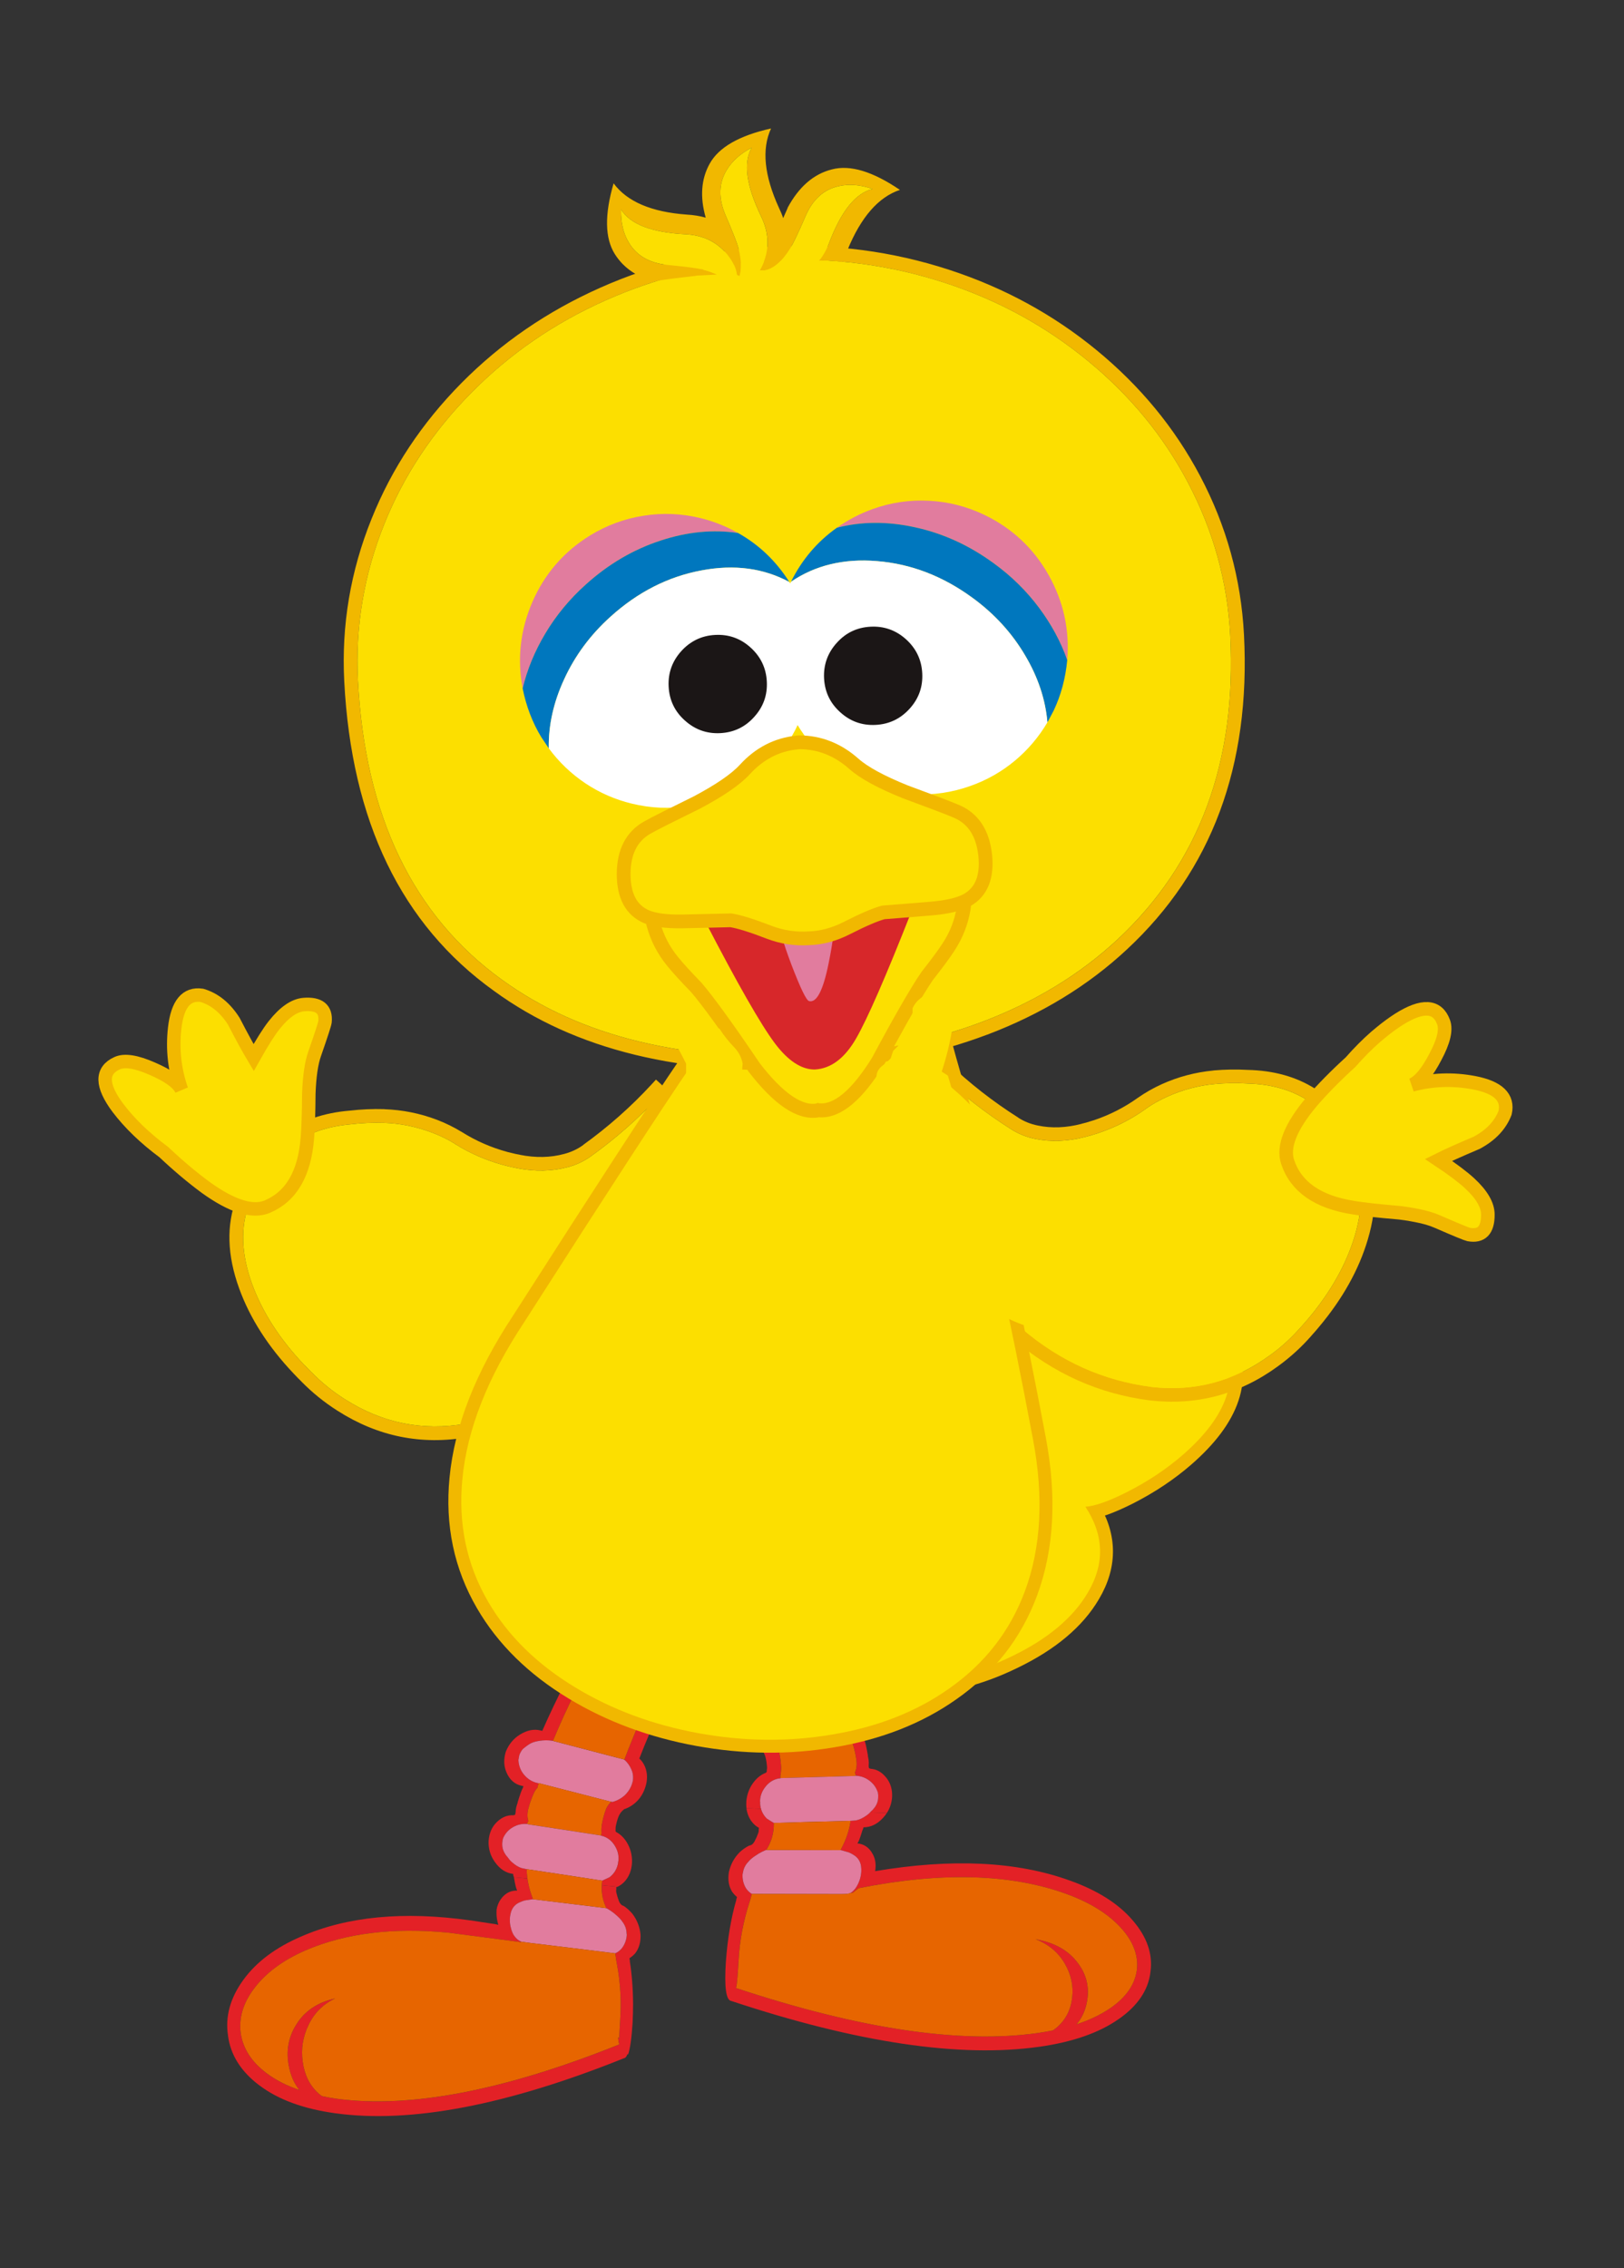 <?xml version="1.0" encoding="utf-8"?>
<!-- Generator: Adobe Illustrator 16.2.1, SVG Export Plug-In . SVG Version: 6.00 Build 0)  -->
<!DOCTYPE svg PUBLIC "-//W3C//DTD SVG 1.1//EN" "http://www.w3.org/Graphics/SVG/1.1/DTD/svg11.dtd">
<svg version="1.1" xmlns="http://www.w3.org/2000/svg" xmlns:xlink="http://www.w3.org/1999/xlink" x="0px" y="0px"
	 width="265.948px" height="371.303px" viewBox="0 0 265.948 371.303" enable-background="new 0 0 265.948 371.303"
	 xml:space="preserve">
<rect x="0" y="0" width="265.948" height="371.303" fill="#333333" stroke="none"/>
<g id="base">
</g>
<g id="book3">
</g>
<g id="_x38_">
	<g>
		<path fill="#EDDC00" d="M113.652,253.293c-0.945-2.311-0.911-5.188,0.087-8.631c1.046-3.625,2.954-6.904,5.712-9.812
			c3.173-3.325,6.997-5.608,11.471-6.844c5.229-1.442,11.01-1.344,17.342,0.263c1.285-2.116,4.206-4.579,8.762-7.415
			c4.857-3.018,9.956-5.387,15.302-7.107c6.203-2.01,11.594-2.699,16.171-2.063c5.42,0.742,9.259,3.298,11.515,7.669
			c3.156,6.115,1.06,12.377-6.297,18.786c-2.683,2.333-5.716,4.349-9.086,6.069c-3.021,1.523-5.309,2.342-6.882,2.439
			c3.057,4.643,3.194,9.332,0.403,14.047c-2.417,4.113-6.562,7.594-12.435,10.428c-5.614,2.736-11.064,4.1-16.369,4.085
			c-5.717,0.007-9.549-1.675-11.491-5.044c0.343,3.023-1.062,5.629-4.216,7.811c-2.948,2.049-6.567,3.2-10.855,3.431
			c-4.517,0.257-8.377-0.622-11.593-2.648c-3.711-2.31-5.843-5.787-6.421-10.433c-0.206-1.65,1.271-4.262,4.415-7.855
			c3.181-3.59,4.677-6.131,4.489-7.622L113.652,253.293z"/>
		<path fill="none" stroke="#F1B800" stroke-width="4.227" stroke-miterlimit="10" d="M113.652,253.293l0.023-0.448
			c0.188,1.493-1.309,4.032-4.489,7.622c-3.145,3.594-4.621,6.205-4.415,7.855c0.578,4.646,2.71,8.123,6.421,10.433
			c3.216,2.026,7.076,2.905,11.593,2.648c4.288-0.23,7.907-1.382,10.855-3.431c3.154-2.182,4.559-4.787,4.216-7.811
			c1.942,3.369,5.774,5.051,11.491,5.044c5.305,0.015,10.755-1.349,16.369-4.085c5.873-2.834,10.018-6.314,12.435-10.428
			c2.791-4.715,2.653-9.404-0.403-14.047c1.573-0.096,3.861-0.916,6.882-2.439c3.37-1.721,6.403-3.736,9.086-6.069
			c7.356-6.409,9.453-12.671,6.297-18.786c-2.256-4.371-6.095-6.927-11.515-7.669c-4.577-0.636-9.968,0.054-16.171,2.063
			c-5.346,1.721-10.444,4.09-15.297,7.107c-4.561,2.836-7.481,5.299-8.767,7.415c-6.332-1.606-12.112-1.705-17.342-0.261
			c-4.474,1.233-8.298,3.517-11.471,6.842c-2.758,2.908-4.666,6.188-5.712,9.812C112.741,248.105,112.707,250.982,113.652,253.293z"
			/>
		<path fill="#FCDF00" d="M113.652,253.293c-0.945-2.311-0.911-5.188,0.087-8.631c1.046-3.625,2.954-6.904,5.712-9.812
			c3.173-3.325,6.997-5.608,11.471-6.844c5.229-1.442,11.01-1.344,17.342,0.263c1.285-2.116,4.206-4.579,8.762-7.415
			c4.857-3.018,9.956-5.387,15.302-7.107c6.203-2.01,11.594-2.699,16.171-2.063c5.42,0.742,9.259,3.298,11.515,7.669
			c3.156,6.115,1.06,12.377-6.297,18.786c-2.683,2.333-5.716,4.349-9.086,6.069c-3.021,1.523-5.309,2.342-6.882,2.439
			c3.057,4.643,3.194,9.332,0.403,14.047c-2.417,4.113-6.562,7.594-12.435,10.428c-5.614,2.736-11.064,4.1-16.369,4.085
			c-5.717,0.007-9.549-1.675-11.491-5.044c0.343,3.023-1.062,5.629-4.216,7.811c-2.948,2.049-6.567,3.2-10.855,3.431
			c-4.517,0.257-8.377-0.622-11.593-2.648c-3.711-2.31-5.843-5.787-6.421-10.433c-0.206-1.65,1.271-4.262,4.415-7.855
			c3.181-3.59,4.677-6.131,4.489-7.622L113.652,253.293z"/>
		<path fill="#E32126" d="M117.995,261.792c-0.143-0.388-0.282-0.772-0.442-1.132c5.186-0.916,10.368-1.805,15.576-2.693
			c0.16,0.358,0.316,0.716,0.473,1.091c2.226,4.929,4.208,10.302,5.952,16.118c0.072-0.025,0.142-0.036,0.212-0.034
			c1.149-0.162,2.269,0.2,3.383,1.099h0.01v0.016c0.95,0.778,1.597,1.801,1.922,3.04c0.228,1.253,0.063,2.376-0.521,3.372
			c-0.659,1.137-1.568,1.769-2.744,1.885h-0.017c-0.111-0.004-0.211,0.009-0.284,0.032c0.017,0.075,0.013,0.13,0.024,0.199
			c0.101,0.287,0.19,0.587,0.269,0.912c0.122,0.556,0.23,1.122,0.325,1.677c0,0.013,0,0.013-0.017,0.028
			c0.048,0.243,0.099,0.472,0.132,0.712c0.035,0.269,0.038,0.552,0.016,0.817c-0.021,0.214,0,0.396,0.079,0.581
			c0.046-0.026,0.09-0.051,0.131-0.092c-0.003,0.042-0.003,0.07-0.003,0.113c1.016,0.044,1.889,0.512,2.622,1.412h0.015v0.015
			c0.719,0.884,1.051,1.97,0.979,3.251c-0.074,0.943-0.354,1.793-0.846,2.555l-2.751-0.09c0.062-0.068,0.117-0.124,0.162-0.176
			c0.13-0.098,0.244-0.207,0.364-0.345v-0.013c0.483-0.521,0.757-1.133,0.796-1.853c0.025-0.294,0.004-0.565-0.041-0.835
			c-0.218-0.697-0.597-1.289-1.131-1.758c-0.701-0.615-1.507-0.953-2.424-1.012c-0.014-0.003-0.042-0.003-0.071-0.003
			c-0.011-0.068-0.01-0.112-0.01-0.155c-0.051-0.113-0.105-0.229-0.141-0.354c0.271-0.572,0.351-1.261,0.252-2.042
			c-0.13-0.906-0.321-1.789-0.595-2.658c-0.114-0.344-0.259-0.645-0.463-0.891c-0.034-0.271-0.067-0.526-0.103-0.795
			c0.018,0,0.059,0.002,0.099,0.004c0.923-0.07,1.753-0.438,2.468-1.104c0.654-0.618,1.047-1.38,1.201-2.276
			c-0.003-0.271-0.021-0.539-0.043-0.808c-0.097-0.428-0.258-0.783-0.458-1.088c-0.234-0.25-0.48-0.496-0.724-0.717
			c-0.355-0.336-0.775-0.59-1.232-0.758c-0.951-0.343-1.876-0.502-2.781-0.461c-0.012-0.027-0.012-0.041-0.029-0.041
			c-1.599-5.773-3.487-11.083-5.673-15.971c-3.788,0.665-7.552,1.32-11.285,1.973c1.979,5.021,3.616,10.24,4.921,15.648v0.027
			c-0.666,0.445-1.18,1.064-1.559,1.857c-0.167,0.403-0.253,0.85-0.254,1.332c0.052,0.947,0.393,1.805,1.003,2.574
			c0.5,0.594,1.137,1.054,1.876,1.358c0.028,0,0.052,0.003,0.084,0.017c0.024-0.012,0.054-0.023,0.086-0.037
			c0.012,0.014,0.022,0.028,0.038,0.045c0.125,0.117,0.216,0.246,0.314,0.389c0.198,0.303,0.355,0.648,0.442,1.045
			c0.186,0.782,0.287,1.577,0.336,2.397c0.02,0.521-0.025,1.016-0.125,1.506c0.013,0.015,0.013,0.015,0.013,0.03
			c-0.005,0.111-0.007,0.227-0.008,0.337l-0.005,0.044h-0.012c-0.07,0.01-0.172,0.009-0.266,0.018
			c-0.941,0.181-1.705,0.693-2.301,1.537c-0.47,0.645-0.722,1.359-0.746,2.164c0.024,0.098,0.035,0.238,0.013,0.41
			c0.022,0.297,0.066,0.58,0.131,0.851l-2.37-0.081c-0.031-0.352-0.049-0.734-0.022-1.131c0.116-1.28,0.573-2.392,1.367-3.342
			c0.544-0.646,1.166-1.092,1.838-1.336v-0.028c0.041-0.015,0.071-0.038,0.103-0.069c0.011-0.012,0.011-0.027,0.029-0.039
			c0.017-0.111,0.021-0.227,0.021-0.324c0.034-0.156,0.041-0.325,0.034-0.509c-0.039-0.508-0.11-1.007-0.22-1.474
			c-0.136-0.586-0.389-1.044-0.761-1.396c0.003-0.012,0.003-0.027,0.003-0.042c-0.459-0.198-0.89-0.479-1.315-0.862
			c-0.889-0.805-1.478-1.84-1.732-3.106c-0.258-1.235-0.106-2.359,0.422-3.36c0.314-0.555,0.696-0.977,1.129-1.273
			C121.746,272.236,120.043,266.926,117.995,261.792"/>
		<path fill="#E32126" d="M175.213,307.844c4.497,1.602,7.916,3.762,10.238,6.465c2.367,2.717,3.347,5.529,2.955,8.438v0.015
			c-0.334,2.98-2.073,5.566-5.212,7.762h-0.01c-3.192,2.238-7.521,3.75-13.011,4.529h-0.017c-12.976,1.833-29.781-0.664-50.38-7.496
			c-0.886-0.086-1.182-2.258-0.901-6.514l0.003-0.011c0.273-3.69,0.835-7.046,1.712-10.069c0,0-0.012,0-0.03-0.014
			c0.066-0.154,0.109-0.293,0.129-0.419c-0.29-0.235-0.545-0.513-0.779-0.831c0.017-0.014,0-0.029-0.011-0.015
			c-0.563-0.907-0.739-1.986-0.529-3.251c0.276-1.248,0.865-2.329,1.774-3.244c0.52-0.477,1.041-0.828,1.559-1.078
			c0.355-0.045,0.631-0.262,0.852-0.665c0.24-0.442,0.441-0.901,0.61-1.363c0.081-0.21,0.1-0.419,0.081-0.604
			c0.015-0.085,0.031-0.168,0.045-0.264c-0.439-0.229-0.841-0.564-1.19-1.029c0.015-0.016,0-0.029-0.016-0.016
			c-0.458-0.622-0.745-1.352-0.845-2.16l2.37,0.081c0.163,0.552,0.444,1.044,0.839,1.479c0.038,0.044,0.093,0.102,0.154,0.146
			l1.118,0.699c0.032,1.54-0.339,2.94-1.126,4.227c-0.047,0.07-0.088,0.126-0.162,0.195l-0.661,0.303
			c-0.356,0.17-0.765,0.41-1.197,0.722c-0.449,0.311-0.794,0.61-1.014,0.884c-0.456,0.468-0.755,1.022-0.876,1.681v0.028
			c0.011,0,0,0.01-0.018,0.043c0.014,0.025,0,0.068-0.031,0.139c-0.016,0.044-0.02,0.111-0.035,0.184
			c-0.038,0.803,0.134,1.541,0.522,2.219c0.253,0.404,0.58,0.737,0.997,0.991c-0.016,0.029-0.016,0.056-0.016,0.07
			c-0.115,0.463-0.257,0.924-0.401,1.413l-0.001,0.014h-0.013c-0.974,3.059-1.56,6.146-1.731,9.275
			c-0.173,3.129-0.332,4.662-0.48,4.615c20.184,6.691,36.651,9.164,49.374,7.393c0.894-0.122,1.744-0.279,2.569-0.439
			c0.216-0.146,0.433-0.293,0.623-0.469c1.452-1.24,2.296-2.862,2.533-4.889c0.229-1.954-0.176-3.804-1.201-5.572
			c-1.087-1.858-2.679-3.193-4.785-3.998c3.105,0.541,5.436,1.855,6.96,3.957c1.393,1.865,1.875,3.944,1.461,6.23
			c-0.261,1.473-0.839,2.712-1.717,3.742c2.166-0.707,4.028-1.606,5.605-2.697c2.528-1.764,3.952-3.82,4.271-6.199
			c0.27-2.289-0.528-4.52-2.42-6.688c-2.124-2.426-5.224-4.362-9.297-5.826c-9.109-3.248-20.396-3.547-33.855-0.867
			c-0.304,0.228-0.606,0.473-0.911,0.718c-0.158,0.024-0.285,0.045-0.397,0.07c-0.016-0.015-0.045-0.015-0.057,0
			c0.274-0.132,0.521-0.352,0.771-0.669c0.028-0.025,0.057-0.054,0.072-0.082c0.311-0.427,0.555-0.927,0.74-1.498
			c0.125-0.407,0.194-0.812,0.226-1.209c0.022-0.324,0.008-0.648-0.04-0.96c-0.128-0.809-0.536-1.417-1.213-1.82
			c-0.261-0.161-0.527-0.312-0.804-0.423l-1.3-0.367c0.016-0.096,0.047-0.178,0.092-0.248c0.767-1.444,1.281-2.953,1.518-4.539
			l0.863-0.071c0.57-0.108,1.143-0.385,1.738-0.806c0.218-0.162,0.419-0.338,0.592-0.516l2.751,0.09
			c-0.163,0.264-0.371,0.525-0.591,0.771c-0.013-0.012-0.026-0.003-0.013,0.014c-0.954,1.054-2.03,1.572-3.229,1.576
			c-0.033,0.18-0.096,0.363-0.2,0.555c-0.015,0.057-0.035,0.114-0.05,0.171c-0.127,0.433-0.267,0.851-0.425,1.271
			c-0.09,0.232-0.194,0.444-0.318,0.638c0.989,0.088,1.767,0.579,2.342,1.459l0.014,0.002l-0.014,0.015
			c0.579,0.865,0.756,1.888,0.562,3.064C155.881,304.189,166.509,304.691,175.213,307.844"/>
		<path fill="#E17C9E" d="M140.396,277.041c0.457,0.168,0.877,0.422,1.232,0.758c0.243,0.221,0.489,0.467,0.724,0.717
			c0.2,0.305,0.361,0.66,0.458,1.088c0.021,0.269,0.04,0.537,0.043,0.808c-0.154,0.896-0.547,1.658-1.201,2.274
			c-0.715,0.668-1.545,1.035-2.468,1.105c-0.04-0.002-0.081-0.004-0.099-0.004c-0.04-0.016-0.07-0.016-0.081-0.004
			c-4.086,0.531-8.14,1.046-12.182,1.58c-0.016-0.017-0.026-0.031-0.038-0.045c-0.031,0.014-0.062,0.025-0.086,0.037
			c-0.032-0.014-0.056-0.017-0.084-0.017c-0.739-0.305-1.375-0.765-1.876-1.358c-0.61-0.77-0.951-1.627-1.003-2.574
			c0.001-0.482,0.087-0.929,0.254-1.334c0.379-0.791,0.893-1.41,1.559-1.855v-0.027c3.998-0.534,8.024-1.064,12.066-1.609
			C138.521,276.539,139.445,276.698,140.396,277.041"/>
		<path fill="#E76500" d="M139.005,283.783c0.011-0.012,0.041-0.012,0.081,0.004c0.035,0.269,0.068,0.523,0.103,0.795
			c0.204,0.247,0.349,0.547,0.463,0.891c0.273,0.869,0.465,1.752,0.595,2.658c0.099,0.781,0.021,1.47-0.252,2.042
			c0.036,0.126,0.09,0.241,0.141,0.354c0,0.043-0.001,0.087,0.012,0.158c-0.057-0.02-0.085-0.004-0.099,0.01
			c-0.032,0.013-0.058,0.01-0.087,0.023c-4.068,0.107-8.122,0.229-12.168,0.349c0.004-0.11,0.006-0.226,0.011-0.337
			c0-0.016,0-0.016-0.013-0.03c0.101-0.49,0.145-0.984,0.124-1.506c-0.048-0.82-0.149-1.614-0.335-2.396
			c-0.087-0.398-0.244-0.744-0.441-1.047c-0.1-0.143-0.19-0.271-0.315-0.389C130.865,284.829,134.919,284.314,139.005,283.783"/>
		<path fill="#E76500" d="M137.586,276.539c0.018,0,0.018,0.014,0.029,0.041c-4.042,0.545-8.07,1.075-12.066,1.609
			c-1.305-5.409-2.942-10.627-4.921-15.648c3.733-0.652,7.497-1.308,11.285-1.973C134.099,265.456,135.987,270.766,137.586,276.539"
			/>
		<path fill="#E17C9E" d="M127.791,291.111l0.005-0.044c4.043-0.12,8.097-0.241,12.165-0.349c0.029-0.014,0.057-0.011,0.087-0.023
			c0.014-0.014,0.042-0.029,0.099-0.013c0.027,0,0.056,0,0.069,0.003c0.917,0.059,1.726,0.396,2.424,1.012
			c0.534,0.469,0.913,1.061,1.131,1.758c0.045,0.27,0.066,0.541,0.041,0.835c-0.039,0.72-0.312,1.334-0.796,1.853v0.013
			c-0.12,0.138-0.234,0.249-0.364,0.342c-0.219,0.264-0.466,0.494-0.754,0.694c-0.596,0.421-1.168,0.697-1.738,0.806l-0.863,0.071
			l-2.812,0.079c-3.022,0.068-6.048,0.151-9.057,0.252l-0.705,0.017l-1.118-0.697c-0.062-0.047-0.112-0.104-0.154-0.148
			c-0.586-0.641-0.917-1.415-0.97-2.33c0.022-0.172,0.012-0.312-0.013-0.41c0.024-0.805,0.276-1.52,0.746-2.164
			c0.596-0.844,1.359-1.356,2.301-1.537c0.094-0.009,0.195-0.008,0.266-0.018H127.791z"/>
		<path fill="#E17C9E" d="M138.986,303.223c0.276,0.11,0.543,0.262,0.804,0.423c0.677,0.403,1.085,1.011,1.213,1.822
			c0.047,0.31,0.062,0.634,0.04,0.958c-0.031,0.396-0.101,0.802-0.226,1.207c-0.188,0.573-0.43,1.073-0.74,1.5
			c-0.016,0.028-0.045,0.056-0.072,0.082c-0.25,0.317-0.496,0.537-0.771,0.669c0.012-0.015,0.041-0.015,0.057,0
			c-0.072,0.012-0.13,0.024-0.202,0.066c-0.099,0.021-0.212,0.049-0.327,0.073c-0.024-0.014-0.056-0.002-0.086,0.01
			c-0.124,0.011-0.252,0.007-0.38,0.016c-0.183,0.007-0.379,0.002-0.58,0.011c-4.897-0.005-9.754-0.026-14.595-0.029
			c-0.417-0.254-0.744-0.587-0.997-0.991c-0.392-0.678-0.561-1.416-0.522-2.219c0.016-0.072,0.02-0.143,0.035-0.184
			c0.031-0.07,0.045-0.113,0.031-0.139c0.018-0.033,0.028-0.043,0.018-0.043v-0.029c0.121-0.657,0.42-1.212,0.876-1.677
			c0.22-0.278,0.564-0.576,1.014-0.887c0.433-0.308,0.841-0.55,1.197-0.724l0.661-0.304l1.605-0.001
			c2.91-0.004,5.818,0.006,8.741,0.017l1.906,0.005L138.986,303.223z"/>
		<path fill="#E76500" d="M139.089,309.948c0.072-0.04,0.13-0.053,0.202-0.064c0.112-0.025,0.239-0.046,0.397-0.072
			c0.305-0.243,0.607-0.488,0.911-0.716c13.46-2.68,24.746-2.381,33.855,0.867c4.073,1.464,7.173,3.4,9.297,5.826
			c1.892,2.168,2.689,4.396,2.42,6.688c-0.318,2.379-1.742,4.436-4.271,6.199c-1.577,1.092-3.439,1.99-5.605,2.696
			c0.878-1.029,1.456-2.269,1.717-3.741c0.414-2.286-0.068-4.365-1.461-6.23c-1.524-2.102-3.854-3.416-6.96-3.957
			c2.106,0.805,3.698,2.14,4.785,3.998c1.025,1.769,1.431,3.617,1.201,5.572c-0.237,2.026-1.081,3.652-2.533,4.887
			c-0.19,0.178-0.407,0.324-0.625,0.471c-0.823,0.16-1.673,0.317-2.567,0.439c-12.723,1.771-29.19-0.701-49.371-7.393
			c0.146,0.047,0.305-1.486,0.479-4.615c0.171-3.129,0.757-6.217,1.73-9.275h0.013l0.001-0.014c0.145-0.489,0.285-0.953,0.401-1.413
			c0-0.015,0-0.041,0.016-0.07c4.841,0.003,9.697,0.024,14.595,0.029c0.201-0.009,0.397-0.004,0.58-0.011
			c0.128-0.009,0.256-0.005,0.38-0.016c0.03-0.012,0.062-0.025,0.084-0.01C138.877,309.999,138.99,309.972,139.089,309.948"/>
		<path fill="#E76500" d="M137.687,302.855l-1.906-0.005c-2.923-0.011-5.831-0.022-8.741-0.018l-1.605,0.002
			c0.074-0.067,0.115-0.122,0.162-0.192c0.787-1.286,1.158-2.687,1.126-4.227l0.705-0.017c3.009-0.101,6.034-0.184,9.057-0.252
			l2.812-0.079c-0.236,1.586-0.751,3.094-1.521,4.539C137.733,302.678,137.702,302.756,137.687,302.855"/>
		<path fill="#E32126" d="M111.715,272.775c0.184-0.364,0.371-0.729,0.569-1.062c-5.005-1.538-10.008-3.051-15.042-4.563
			c-0.196,0.334-0.397,0.666-0.6,1.014c-2.797,4.595-5.413,9.657-7.846,15.183c-0.066-0.032-0.135-0.055-0.205-0.061
			c-1.118-0.299-2.262-0.076-3.474,0.674l-0.013-0.004l-0.001,0.016c-1.032,0.652-1.793,1.584-2.269,2.766
			c-0.372,1.207-0.352,2.336,0.105,3.393c0.509,1.201,1.328,1.938,2.475,2.196h0.015c0.112,0.011,0.208,0.036,0.276,0.07
			c-0.021,0.066-0.027,0.125-0.045,0.19c-0.139,0.271-0.265,0.557-0.378,0.868c-0.187,0.532-0.364,1.081-0.527,1.616
			c0,0.012,0,0.012,0.017,0.029c-0.08,0.234-0.157,0.449-0.22,0.684c-0.063,0.264-0.107,0.543-0.113,0.809
			c-0.009,0.21-0.05,0.388-0.154,0.564c-0.04-0.033-0.076-0.066-0.114-0.111c-0.006,0.042-0.006,0.07-0.013,0.113
			c-1.005-0.077-1.927,0.274-2.761,1.072h-0.014v0.014c-0.82,0.783-1.275,1.814-1.367,3.088c-0.059,1.264,0.274,2.42,1.013,3.462
			c0.012-0.016,0.025,0.001,0.012,0.011c0.812,1.162,1.809,1.801,2.996,1.953c-0.003,0.166,0.034,0.354,0.117,0.545l2.22,0.203
			c-0.079-0.502-0.116-1.012-0.129-1.533l-0.844-0.179c-0.544-0.175-1.078-0.519-1.611-1.003c-0.264-0.236-0.475-0.496-0.663-0.777
			c-0.114-0.111-0.217-0.236-0.316-0.385v-0.013c-0.413-0.573-0.606-1.211-0.557-1.925c0.013-0.297,0.065-0.559,0.144-0.818
			c0.302-0.664,0.745-1.202,1.33-1.6c0.766-0.521,1.606-0.756,2.514-0.699c0.017,0,0.044,0.003,0.071,0.004
			c0.021-0.064,0.023-0.111,0.028-0.153c0.067-0.106,0.133-0.211,0.186-0.333c-0.197-0.596-0.192-1.286,0.004-2.043
			c0.233-0.882,0.535-1.729,0.909-2.553c0.155-0.326,0.335-0.605,0.566-0.822c0.062-0.262,0.13-0.511,0.196-0.771
			c-0.017,0-0.055-0.004-0.097-0.009c-0.899-0.181-1.676-0.644-2.299-1.392c-0.573-0.686-0.865-1.488-0.912-2.396
			c0.041-0.264,0.095-0.527,0.146-0.791c0.147-0.405,0.347-0.74,0.583-1.015c0.258-0.219,0.532-0.43,0.801-0.619
			c0.394-0.288,0.836-0.488,1.312-0.598c0.977-0.222,1.912-0.264,2.802-0.114c0.016-0.025,0.016-0.042,0.03-0.039
			c2.288-5.499,4.801-10.511,7.556-15.067c3.658,1.123,7.29,2.228,10.896,3.33c-2.566,4.709-4.818,9.663-6.771,14.842
			c-0.001,0.017-0.001,0.017-0.001,0.027c0.601,0.521,1.029,1.193,1.312,2.023c0.112,0.416,0.144,0.871,0.089,1.348
			c-0.175,0.928-0.612,1.732-1.305,2.416c-0.572,0.523-1.251,0.901-2.021,1.112c-0.026-0.001-0.056-0.006-0.083,0.007
			c-0.03-0.018-0.056-0.035-0.081-0.051c-0.016,0.012-0.029,0.026-0.048,0.038c-0.135,0.103-0.242,0.22-0.354,0.351
			c-0.238,0.273-0.435,0.594-0.565,0.977c-0.284,0.749-0.479,1.518-0.626,2.325c-0.087,0.511-0.104,1.005-0.063,1.499
			c-0.014,0.016-0.014,0.016-0.017,0.029c-0.011,0.11-0.018,0.221-0.03,0.334l-0.003,0.043l0.016,0.001
			c0.068,0.021,0.164,0.03,0.258,0.05c0.905,0.295,1.602,0.895,2.082,1.797c0.386,0.695,0.545,1.432,0.473,2.229
			c-0.04,0.093-0.064,0.231-0.064,0.402c-0.166,0.9-0.584,1.623-1.242,2.182c-0.046,0.039-0.105,0.092-0.163,0.129l-1.191,0.554
			c-0.037,0.249-0.062,0.5-0.07,0.751l2.597,0.24c0.368-0.178,0.731-0.43,1.071-0.779c-0.01-0.013,0.003-0.027,0.015-0.01
			c0.767-0.82,1.188-1.865,1.261-3.143c0.045-1.279-0.274-2.436-0.938-3.469c-0.461-0.699-1.02-1.219-1.651-1.544
			c0-0.013,0-0.013,0.005-0.028c-0.045-0.016-0.066-0.047-0.094-0.079c-0.013-0.014-0.008-0.026-0.023-0.044
			c-0.004-0.111,0.009-0.223,0.016-0.322c-0.016-0.156,0.002-0.324,0.03-0.504c0.104-0.496,0.231-0.979,0.398-1.429
			c0.204-0.56,0.51-0.983,0.922-1.284c0-0.012,0-0.025,0-0.041c0.48-0.139,0.936-0.369,1.402-0.689
			c0.978-0.687,1.685-1.639,2.09-2.856c0.403-1.185,0.396-2.312-0.005-3.366c-0.242-0.585-0.565-1.053-0.955-1.398
			C106.731,282.625,109.062,277.591,111.715,272.775"/>
		<path fill="#E32126" d="M49.285,317.017c-4.178,1.801-7.324,4.165-9.44,7.089c-2.139,2.947-2.977,5.971-2.511,9.072l-0.002,0.014
			c0.403,3.176,2.125,5.916,5.16,8.189l0.012,0.003c3.074,2.321,7.207,3.838,12.414,4.55l0.01,0.001
			c12.289,1.694,28.047-1.3,47.252-9.009c0.238-0.037,0.441-0.272,0.586-0.709c0.021,0.045,0.045,0.087,0.086,0.136
			c0.348-1.028,0.589-2.765,0.74-5.204v-0.016c0.055-1.051,0.075-2.062,0.081-3.062c-0.014-2.51-0.193-4.864-0.541-7.082
			c0,0,0.015,0.003,0.029-0.01c-0.04-0.16-0.069-0.303-0.074-0.429c0.079-0.052,0.15-0.099,0.223-0.151
			c0.229-0.16,0.442-0.353,0.647-0.573c-0.012-0.016,0-0.028,0.014-0.013c0.668-0.826,0.976-1.872,0.922-3.146
			c-0.126-1.264-0.573-2.402-1.354-3.418c-0.457-0.533-0.93-0.944-1.406-1.254c-0.346-0.088-0.588-0.337-0.763-0.762
			c-0.183-0.467-0.324-0.945-0.437-1.419c-0.047-0.215-0.042-0.428,0-0.608c-0.007-0.084-0.016-0.17-0.021-0.27
			c0.076-0.035,0.163-0.054,0.235-0.088l-2.597-0.24c-0.07,1.236,0.148,2.425,0.662,3.56c0.034,0.071,0.074,0.13,0.136,0.206
			l0.615,0.383c0.331,0.211,0.7,0.499,1.092,0.859c0.403,0.36,0.71,0.698,0.896,0.996c0.388,0.516,0.618,1.1,0.656,1.766
			c0,0.012,0,0.012-0.003,0.025c-0.014,0,0,0.012,0.01,0.047c-0.017,0.023-0.007,0.068,0.017,0.142
			c0.01,0.042,0.005,0.112,0.01,0.184c-0.057,0.797-0.32,1.505-0.784,2.126c-0.3,0.367-0.665,0.659-1.108,0.857
			c0.015,0.03,0.011,0.059,0.008,0.072c0.012,0.07,0.026,0.158,0.036,0.229c0.051,0.385,0.112,0.799,0.189,1.215l-0.003,0.012
			l0.01,0.003c0.338,1.762,0.54,3.514,0.624,5.271c0.061,1.371,0.034,2.734-0.049,4.096c-0.086,1.273-0.138,2.298-0.163,3.043
			c-0.064-0.078-0.129-0.152-0.188-0.229c0.022,0.2,0.033,0.37,0.066,0.515c0.053,0.469,0.115,0.689,0.176,0.666
			c-18.82,7.561-34.265,10.525-46.325,8.911c-0.832-0.12-1.636-0.265-2.423-0.434c-0.214-0.146-0.408-0.319-0.606-0.491
			c-1.403-1.283-2.245-3.01-2.531-5.162c-0.292-2.07,0.033-4.068,0.95-5.974c0.959-2.013,2.426-3.456,4.385-4.364
			c-2.922,0.635-5.068,2.092-6.445,4.376c-1.238,2.015-1.636,4.245-1.165,6.671c0.294,1.561,0.861,2.869,1.741,3.948
			c-2.083-0.708-3.869-1.618-5.386-2.757c-2.438-1.83-3.852-4-4.228-6.529c-0.327-2.438,0.353-4.842,2.076-7.182
			c1.929-2.629,4.785-4.762,8.571-6.408c6.536-2.801,14.345-3.766,23.423-2.873l11.8,1.538l0.101-0.062
			c-0.449-0.181-0.805-0.457-1.08-0.832c-0.089-0.105-0.161-0.226-0.234-0.332c-0.11-0.191-0.203-0.413-0.281-0.646l-0.013-0.014
			c-0.072-0.261-0.15-0.536-0.209-0.808c-0.074-0.416-0.093-0.826-0.072-1.221c0.011-0.211,0.039-0.418,0.086-0.627
			c0.024-0.109,0.049-0.223,0.072-0.316c0.224-0.783,0.7-1.33,1.415-1.647c0.281-0.128,0.557-0.244,0.849-0.317l1.327-0.202
			c-0.004-0.101-0.022-0.186-0.059-0.259c-0.399-1.038-0.674-2.078-0.818-3.131l-2.22-0.205c0.016,0.017,0.016,0.017,0.011,0.031
			c0.008,0.059,0.019,0.113,0.026,0.17c0.069,0.443,0.16,0.875,0.265,1.309c0.062,0.244,0.139,0.463,0.233,0.668
			c-0.984-0.033-1.811,0.359-2.488,1.153h-0.015l0.015,0.017c-0.301,0.352-0.533,0.753-0.687,1.205
			c-0.09,0.232-0.155,0.464-0.19,0.715c-0.049,0.672-0.014,1.34,0.143,1.984c0.039,0.176,0.079,0.349,0.136,0.537
			c-0.374-0.105-0.857-0.193-1.486-0.265c-0.627-0.097-1.221-0.181-1.779-0.272c-0.553-0.092-0.984-0.16-1.289-0.201l-0.005,0.01
			C66.124,312.823,56.868,313.701,49.285,317.017"/>
		<path fill="#E17C9E" d="M87.737,285.084c-0.476,0.109-0.918,0.31-1.312,0.598c-0.269,0.189-0.543,0.4-0.801,0.619
			c-0.236,0.274-0.436,0.609-0.583,1.015c-0.052,0.264-0.105,0.527-0.146,0.791c0.046,0.907,0.338,1.71,0.911,2.396
			c0.623,0.748,1.399,1.212,2.299,1.392c0.042,0.005,0.08,0.009,0.097,0.009c0.043-0.01,0.068-0.008,0.084,0.008
			c3.964,1.021,7.904,2.027,11.825,3.046c0.019-0.012,0.032-0.026,0.048-0.036c0.025,0.014,0.051,0.031,0.081,0.049
			c0.027-0.013,0.057-0.008,0.085-0.007c0.769-0.211,1.446-0.589,2.019-1.113c0.692-0.683,1.13-1.487,1.305-2.415
			c0.055-0.477,0.023-0.932-0.089-1.348c-0.277-0.83-0.711-1.503-1.312-2.023c0-0.011,0-0.011,0.001-0.027
			c-3.882-1.016-7.793-2.033-11.711-3.065C89.649,284.82,88.714,284.862,87.737,285.084"/>
		<path fill="#E76500" d="M88.287,291.91c-0.016-0.016-0.041-0.018-0.084-0.008c-0.066,0.261-0.133,0.51-0.197,0.771
			c-0.23,0.217-0.41,0.496-0.565,0.822c-0.374,0.824-0.676,1.671-0.909,2.553c-0.197,0.757-0.201,1.443-0.004,2.042
			c-0.053,0.123-0.118,0.228-0.185,0.334c-0.006,0.042-0.008,0.087-0.029,0.153c0.058-0.007,0.087,0.007,0.097,0.023
			c0.027,0.014,0.057,0.02,0.08,0.037c4.007,0.602,7.997,1.218,11.967,1.832c0.013-0.113,0.02-0.224,0.03-0.334
			c0.003-0.014,0.003-0.014,0.017-0.029c-0.04-0.494-0.023-0.988,0.063-1.499c0.147-0.808,0.342-1.576,0.626-2.325
			c0.131-0.383,0.327-0.703,0.565-0.977c0.111-0.131,0.219-0.248,0.354-0.351C96.191,293.938,92.251,292.932,88.287,291.91"/>
		<path fill="#E76500" d="M90.569,284.931c-0.015-0.003-0.015,0.014-0.032,0.039c3.92,1.032,7.831,2.05,11.713,3.065
			c1.953-5.179,4.205-10.133,6.771-14.842c-3.606-1.103-7.238-2.207-10.896-3.33C95.37,274.418,92.857,279.432,90.569,284.931"/>
		<path fill="#E17C9E" d="M98.454,300.514l0.003-0.043c-3.97-0.614-7.96-1.23-11.967-1.832c-0.023-0.018-0.053-0.023-0.08-0.037
			c-0.01-0.017-0.039-0.03-0.097-0.023c-0.026-0.001-0.055-0.004-0.071-0.004c-0.907-0.057-1.749,0.178-2.514,0.699
			c-0.585,0.397-1.028,0.936-1.33,1.6c-0.078,0.26-0.131,0.521-0.144,0.818c-0.05,0.714,0.144,1.352,0.557,1.925v0.013
			c0.1,0.148,0.202,0.273,0.316,0.382c0.188,0.284,0.399,0.544,0.663,0.779c0.533,0.485,1.067,0.829,1.611,1.004l0.844,0.179
			l2.768,0.419c2.978,0.439,5.951,0.893,8.909,1.358l0.698,0.106l1.191-0.556c0.058-0.035,0.117-0.088,0.163-0.127
			c0.66-0.559,1.076-1.281,1.242-2.182c0-0.171,0.028-0.31,0.064-0.402c0.07-0.797-0.087-1.533-0.473-2.229
			c-0.48-0.902-1.177-1.502-2.082-1.797c-0.094-0.02-0.189-0.029-0.258-0.05L98.454,300.514z"/>
		<path fill="#E17C9E" d="M85.925,311.098c-0.292,0.073-0.568,0.189-0.849,0.317c-0.715,0.317-1.191,0.864-1.415,1.647
			c-0.023,0.099-0.048,0.207-0.072,0.316c-0.047,0.209-0.077,0.416-0.088,0.627c-0.019,0.395,0,0.805,0.074,1.221
			c0.059,0.271,0.137,0.547,0.209,0.808l0.013,0.014c0.078,0.232,0.171,0.454,0.281,0.646c0.073,0.106,0.146,0.227,0.234,0.332
			c0.275,0.375,0.631,0.651,1.08,0.832l1.535,0.209c1.225,0.151,2.451,0.293,3.678,0.445c3.402,0.408,6.786,0.828,10.143,1.246
			c0.443-0.198,0.81-0.49,1.108-0.857c0.464-0.621,0.728-1.329,0.784-2.126c-0.005-0.071,0-0.142-0.008-0.184
			c-0.025-0.073-0.035-0.118-0.019-0.142c-0.01-0.035-0.023-0.047-0.01-0.047c0.003-0.014,0.003-0.014,0.003-0.025
			c-0.038-0.666-0.269-1.25-0.657-1.766c-0.185-0.298-0.491-0.636-0.895-0.996c-0.392-0.36-0.761-0.648-1.092-0.859l-0.615-0.383
			l-1.585-0.201c-2.874-0.359-5.742-0.705-8.629-1.051l-1.883-0.226L85.925,311.098z"/>
		<path fill="#E76500" d="M85.393,317.857l-0.101,0.062l-11.8-1.538c-9.078-0.893-16.887,0.072-23.423,2.873
			c-3.786,1.646-6.643,3.779-8.571,6.408c-1.724,2.34-2.403,4.744-2.076,7.182c0.376,2.529,1.789,4.699,4.228,6.529
			c1.517,1.139,3.303,2.049,5.386,2.757c-0.88-1.079-1.447-2.388-1.741-3.948c-0.471-2.426-0.073-4.656,1.165-6.671
			c1.377-2.284,3.523-3.741,6.445-4.376c-1.959,0.908-3.426,2.352-4.385,4.364c-0.917,1.905-1.242,3.903-0.95,5.974
			c0.286,2.152,1.128,3.879,2.531,5.162c0.198,0.172,0.393,0.346,0.606,0.49c0.788,0.17,1.591,0.314,2.423,0.435
			c12.061,1.614,27.505-1.353,46.325-8.911c-0.061,0.023-0.123-0.197-0.176-0.666c-0.033-0.145-0.044-0.314-0.066-0.515
			c0.059,0.077,0.123,0.151,0.188,0.229c0.025-0.745,0.077-1.77,0.163-3.043c0.083-1.361,0.109-2.725,0.049-4.098
			c-0.084-1.755-0.286-3.507-0.624-5.269l-0.01-0.003l0.003-0.012c-0.077-0.416-0.139-0.83-0.189-1.215
			c-0.01-0.07-0.024-0.158-0.036-0.229c0.003-0.014,0.007-0.042-0.008-0.072c-3.356-0.418-6.74-0.838-10.143-1.246
			c-1.227-0.152-2.453-0.294-3.678-0.443L85.393,317.857z"/>
		<path fill="#E76500" d="M87.252,310.896l1.883,0.226c2.887,0.346,5.755,0.691,8.629,1.051l1.585,0.201
			c-0.062-0.076-0.102-0.135-0.136-0.206c-0.621-1.368-0.811-2.798-0.592-4.311l-0.697-0.106c-2.959-0.466-5.933-0.919-8.909-1.358
			l-2.769-0.419c0.04,1.594,0.366,3.146,0.947,4.664C87.229,310.71,87.248,310.795,87.252,310.896"/>
		<polygon fill="#E32126" points="79.24,314.086 79.256,314.086 79.24,314.07 		"/>
		<path fill="#F1B800" d="M108.309,179.061c-0.066,0.084-0.141,0.154-0.214,0.225c-3.436,3.693-7.194,7.025-11.289,9.959
			l0.013-0.006c-1.153,0.838-2.432,1.443-3.849,1.818c-2.552,0.686-5.294,0.756-8.233,0.185l-0.02-0.007
			c-0.281-0.053-0.571-0.121-0.854-0.178c-0.02-0.005-0.036,0.003-0.055-0.005c-0.448-0.104-0.891-0.218-1.319-0.325l-0.015-0.006
			c-2.839-0.766-5.506-1.927-8.01-3.49l0.014-0.008c-1.166-0.727-2.412-1.33-3.719-1.819c-2.552-0.968-5.186-1.511-7.903-1.599
			c-1.789-0.057-3.569,0.023-5.317,0.225c-0.017,0.01-0.025,0.016-0.043,0.011c-7.676,0.634-13.045,4.483-16.103,11.549
			c-0.144,0.329-0.285,0.661-0.427,0.988c-0.037,0.103-0.074,0.214-0.115,0.317c-0.007,0.019-0.007,0.019-0.02,0.023
			c-1.486,3.953-1.326,8.375,0.443,13.252c1.679,4.594,4.494,8.975,8.447,13.161c0.4,0.421,0.813,0.835,1.219,1.235l0.019,0.009
			c1.656,1.698,3.479,3.183,5.475,4.45l0.02,0.005c6.131,3.923,12.734,5.261,19.829,4.023l-0.018-0.005
			c7.862-1.494,14.784-5.115,20.765-10.871c6.189-5.959,11.043-12.823,14.566-20.625c0.009-0.005,0.009-0.005,0.002-0.02
			c1.688-3.555,2.877-6.665,3.569-9.352l0.266-1.047l0.012-0.034l2.169,0.549l-0.279,1.086c-0.703,2.806-1.95,6.058-3.711,9.763
			l0.003-0.02c-3.638,8.061-8.659,15.17-15.049,21.318l0.011-0.008c-6.285,6.076-13.592,9.89-21.907,11.463l-0.014,0.006
			c-7.676,1.346-14.812-0.104-21.428-4.342c-2.143-1.361-4.098-2.947-5.87-4.747c-0.007-0.013-0.007-0.013-0.014-0.024
			c-0.423-0.406-0.841-0.836-1.255-1.28c-4.187-4.411-7.158-9.056-8.931-13.933c-1.985-5.462-2.121-10.403-0.435-14.812
			c0.067-0.145,0.127-0.274,0.166-0.405l0.007-0.019c0.142-0.332,0.283-0.661,0.425-0.99c3.404-7.898,9.403-12.203,17.98-12.9
			l-0.042,0.006c1.863-0.222,3.758-0.297,5.653-0.247l0.009,0.011c2.976,0.107,5.854,0.678,8.626,1.734
			c1.438,0.549,2.794,1.219,4.095,2.016c2.311,1.445,4.776,2.524,7.396,3.232c0.002,0.014,0.002,0.014,0.015,0.009
			c0.405,0.099,0.808,0.202,1.204,0.29c0.021,0.006,0.036,0.011,0.057,0.019c0.281,0.054,0.565,0.107,0.852,0.163l-0.017,0.008
			c2.577,0.511,4.994,0.457,7.222-0.148c1.156-0.301,2.195-0.792,3.124-1.461l-0.007-0.017c4.056-2.917,7.787-6.21,11.172-9.877
			l0.75-0.817l1.654,1.513L108.309,179.061z"/>
		<path fill="#FCDF00" d="M115.434,191.135l-0.266,1.046c-0.692,2.688-1.882,5.798-3.569,9.353c0.007,0.015,0.007,0.015-0.002,0.02
			c-3.523,7.802-8.377,14.663-14.566,20.625c-5.98,5.756-12.902,9.377-20.765,10.871l0.018,0.005
			c-7.095,1.237-13.698-0.101-19.829-4.023l-0.02-0.005c-1.996-1.27-3.818-2.752-5.475-4.45l-0.019-0.009
			c-0.405-0.4-0.818-0.816-1.219-1.237c-3.953-4.185-6.769-8.565-8.447-13.159c-1.77-4.877-1.93-9.299-0.443-13.252
			c0.013-0.005,0.013-0.005,0.019-0.023c0.042-0.104,0.079-0.215,0.116-0.317c0.142-0.33,0.283-0.659,0.427-0.989
			c3.058-7.064,8.426-10.914,16.103-11.549c0.018,0.006,0.026,0,0.043-0.01c1.748-0.201,3.528-0.281,5.317-0.225
			c2.718,0.088,5.352,0.631,7.903,1.599c1.307,0.489,2.553,1.093,3.719,1.818l-0.014,0.009c2.504,1.563,5.171,2.725,8.01,3.49
			l0.015,0.006c0.429,0.107,0.869,0.221,1.319,0.325c0.02,0.008,0.035,0,0.055,0.005c0.282,0.057,0.571,0.125,0.854,0.178
			l0.02,0.007c2.939,0.571,5.682,0.501,8.233-0.185c1.417-0.375,2.695-0.98,3.849-1.818l-0.013,0.006
			c4.095-2.934,7.854-6.266,11.289-9.959L115.434,191.135z"/>
		<path fill="#F1B800" d="M153.602,175.454c0.072,0.079,0.148,0.146,0.228,0.212c3.622,3.454,7.541,6.527,11.775,9.193l-0.013-0.008
			c1.191,0.766,2.496,1.287,3.923,1.574c2.567,0.529,5.291,0.432,8.164-0.307l0.022-0.008c0.273-0.072,0.559-0.154,0.834-0.224
			c0.021-0.007,0.033-0.003,0.047-0.009c0.447-0.134,0.877-0.273,1.293-0.4l0.015-0.011c2.768-0.929,5.337-2.237,7.727-3.933
			l-0.014-0.008c1.109-0.787,2.311-1.459,3.578-2.023c2.466-1.111,5.048-1.805,7.729-2.053c1.773-0.164,3.543-0.191,5.284-0.091
			c0.015,0.007,0.026,0.011,0.048,0.007c7.639,0.164,13.183,3.666,16.635,10.481c0.162,0.317,0.32,0.636,0.479,0.952
			c0.048,0.098,0.085,0.211,0.134,0.306c0.008,0.021,0.008,0.021,0.02,0.026c1.71,3.829,1.815,8.218,0.354,13.155
			c-1.391,4.649-3.92,9.153-7.59,13.538c-0.371,0.439-0.754,0.876-1.131,1.297l-0.02,0.006c-1.538,1.783-3.256,3.363-5.159,4.736
			l-0.021,0.005c-5.838,4.257-12.301,5.975-19.401,5.167l0.017-0.006c-7.88-1.012-14.947-4.188-21.22-9.533
			c-6.483-5.537-11.699-12.045-15.655-19.568c-0.01-0.006-0.01-0.006-0.006-0.019c-1.88-3.419-3.247-6.431-4.093-9.05l-0.319-1.021
			l-0.014-0.036l-2.12,0.677l0.341,1.059c0.867,2.736,2.294,5.886,4.259,9.446l-0.008-0.017c4.09,7.765,9.485,14.514,16.181,20.224
			l-0.013-0.007c6.592,5.646,14.057,8.991,22.387,10.056l0.012,0.004c7.683,0.874,14.669-0.985,20.971-5.579
			c2.038-1.475,3.886-3.162,5.533-5.05c0.005-0.013,0.005-0.013,0.013-0.023c0.394-0.431,0.783-0.877,1.167-1.345
			c3.883-4.617,6.554-9.397,8.015-14.334c1.642-5.526,1.482-10.433-0.45-14.699c-0.074-0.144-0.142-0.265-0.188-0.391l-0.008-0.018
			c-0.158-0.32-0.32-0.637-0.478-0.955c-3.846-7.625-10.04-11.529-18.579-11.71l0.044,0.001c-1.863-0.107-3.747-0.07-5.623,0.09
			l-0.004,0.012c-2.945,0.283-5.76,1.02-8.44,2.232c-1.394,0.631-2.696,1.373-3.938,2.241c-2.199,1.57-4.582,2.782-7.13,3.644
			c-0.007,0.012-0.007,0.012-0.02,0.004c-0.396,0.128-0.787,0.25-1.176,0.362c-0.015,0.008-0.036,0.015-0.053,0.021
			c-0.278,0.074-0.558,0.143-0.832,0.213l0.011,0.008c-2.52,0.66-4.919,0.749-7.16,0.281c-1.167-0.229-2.223-0.655-3.182-1.264
			l0.005-0.013c-4.191-2.646-8.08-5.688-11.653-9.123l-0.794-0.762l-1.545,1.596L153.602,175.454z"/>
		<path fill="#FCDF00" d="M147.266,187.84l0.319,1.021c0.846,2.619,2.213,5.631,4.093,9.05c-0.004,0.013-0.004,0.013,0.006,0.019
			c3.956,7.523,9.172,14.031,15.655,19.568c6.272,5.346,13.34,8.521,21.22,9.533l-0.017,0.006c7.101,0.808,13.563-0.91,19.401-5.167
			l0.021-0.005c1.903-1.373,3.621-2.953,5.159-4.736l0.02-0.006c0.377-0.421,0.76-0.857,1.131-1.297
			c3.67-4.385,6.199-8.889,7.59-13.538c1.461-4.938,1.355-9.326-0.354-13.155c-0.012-0.008-0.012-0.008-0.02-0.026
			c-0.049-0.099-0.086-0.208-0.134-0.306c-0.158-0.316-0.316-0.635-0.479-0.952c-3.452-6.815-8.996-10.317-16.635-10.481
			c-0.021,0.004-0.033,0-0.048-0.007c-1.741-0.101-3.511-0.073-5.284,0.091c-2.678,0.248-5.264,0.941-7.729,2.053
			c-1.268,0.564-2.469,1.236-3.578,2.023l0.014,0.006c-2.39,1.697-4.959,3.006-7.727,3.936l-0.015,0.01
			c-0.416,0.127-0.846,0.267-1.293,0.4c-0.014,0.006-0.025,0.002-0.047,0.008c-0.275,0.068-0.561,0.152-0.834,0.225l-0.022,0.008
			c-2.873,0.738-5.597,0.836-8.164,0.307c-1.427-0.288-2.731-0.809-3.923-1.574l0.013,0.008c-4.234-2.67-8.153-5.739-11.775-9.193
			L147.266,187.84z"/>
		<path fill="#FCDF00" d="M33.727,194.407c4.305,3.087,7.657,4.12,10.03,3.119c3.929-1.651,6.119-5.401,6.58-11.245
			c0.128-1.59,0.212-4.016,0.235-7.273c0.104-2.812,0.416-4.974,0.945-6.476c1.095-3.142,1.664-4.896,1.706-5.249
			c0.209-2.092-0.94-3.044-3.466-2.843c-1.554,0.125-3.179,1.243-4.863,3.366c-0.899,1.141-2.014,2.922-3.357,5.316
			c-0.764-1.273-1.858-3.262-3.258-5.959c-1.408-2.213-3.15-3.619-5.227-4.229c-2.521-0.37-4.002,1.411-4.45,5.386
			c-0.387,3.463-0.011,6.821,1.121,10.059c-0.599-1.188-2.202-2.326-4.77-3.43c-2.64-1.165-4.556-1.466-5.774-0.908
			c-2.654,1.206-2.615,3.645,0.127,7.313c1.911,2.522,4.412,4.944,7.512,7.241C29.217,190.853,31.522,192.785,33.727,194.407"/>
		<path fill="none" stroke="#F1B800" stroke-width="2.204" stroke-miterlimit="10" d="M33.727,194.407
			c-2.204-1.622-4.51-3.555-6.908-5.812c-3.1-2.299-5.601-4.719-7.512-7.241c-2.742-3.669-2.781-6.11-0.127-7.313
			c1.219-0.558,3.135-0.257,5.774,0.908c2.567,1.104,4.171,2.242,4.77,3.43c-1.132-3.237-1.508-6.596-1.121-10.059
			c0.448-3.975,1.93-5.756,4.45-5.386c2.076,0.61,3.818,2.017,5.227,4.229c1.399,2.697,2.494,4.686,3.258,5.959
			c1.344-2.395,2.458-4.178,3.357-5.316c1.685-2.123,3.31-3.241,4.863-3.366c2.525-0.201,3.675,0.751,3.466,2.843
			c-0.042,0.353-0.611,2.107-1.706,5.249c-0.529,1.502-0.842,3.663-0.945,6.476c-0.023,3.258-0.107,5.684-0.235,7.273
			c-0.461,5.844-2.651,9.594-6.58,11.245C41.384,198.527,38.031,197.494,33.727,194.407z"/>
		<path fill="#F1B800" d="M152.435,165.457c-0.567-2.574-3.011-4.356-7.351-5.34c-4.202-0.957-9.811-1.084-16.809-0.361
			c-1.998,0.213-4.251,1.571-6.753,4.1c-2.271,2.287-5.12,5.918-8.565,10.919c-4.365,6.364-13.439,20.303-27.204,41.805
			c-5.915,8.94-9.267,17.458-10.033,25.527c-0.711,7.327,0.691,14.03,4.225,20.096c3.23,5.558,8.006,10.251,14.316,14.054
			c5.968,3.607,12.681,6.104,20.167,7.47c7.438,1.349,14.701,1.416,21.782,0.224c7.449-1.233,13.853-3.744,19.209-7.531
			c5.848-4.097,9.974-9.398,12.401-15.893c2.676-7.174,3.123-15.458,1.355-24.858c-3.908-20.769-7.576-37.37-11.021-49.825
			C155.22,176.338,153.32,169.55,152.435,165.457"/>
		<path fill="none" stroke="#F1B800" stroke-width="4.233" stroke-miterlimit="10" d="M145.084,160.119
			c-4.202-0.957-9.811-1.084-16.809-0.363c-1.998,0.213-4.251,1.571-6.753,4.1c-2.271,2.287-5.12,5.918-8.565,10.919
			c-4.365,6.364-13.439,20.303-27.204,41.805c-5.915,8.94-9.267,17.458-10.033,25.531c-0.711,7.323,0.691,14.026,4.225,20.094
			c3.23,5.556,8.006,10.249,14.316,14.052c5.968,3.607,12.681,6.104,20.167,7.47c7.438,1.349,14.701,1.416,21.782,0.224
			c7.449-1.233,13.853-3.744,19.209-7.531c5.848-4.097,9.974-9.398,12.401-15.893c2.676-7.174,3.123-15.458,1.355-24.858
			c-3.908-20.769-7.576-37.37-11.021-49.825c-2.936-9.504-4.835-16.292-5.721-20.385
			C151.867,162.883,149.424,161.101,145.084,160.119z"/>
		<path fill="#FCDF00" d="M169.176,235.667c-3.908-20.769-7.576-37.37-11.021-49.825c-1.125-3.662-2.108-6.924-2.932-9.774
			c-13.829-8.712-21.71-17.279-23.664-25.683l-10.807,14.273c-2.13,2.293-4.734,5.664-7.796,10.116
			c-4.365,6.364-13.439,20.303-27.204,41.805c-5.915,8.94-9.267,17.458-10.033,25.527c-0.711,7.327,0.691,14.03,4.224,20.096
			c3.231,5.558,8.007,10.251,14.317,14.054c5.968,3.607,12.681,6.104,20.167,7.47c7.438,1.349,14.701,1.416,21.782,0.222
			c7.449-1.231,13.853-3.742,19.209-7.529c5.848-4.097,9.974-9.398,12.401-15.893C170.496,253.352,170.943,245.067,169.176,235.667"
			/>
		<path fill="#F1B800" d="M196.521,77.889c-4.153-7.857-9.804-14.707-16.956-20.581c-7.121-5.845-15.165-10.22-24.146-13.149
			c-9.292-3.027-18.908-4.292-28.87-3.777c-9.962,0.516-19.387,2.764-28.279,6.73c-8.635,3.844-16.202,9.024-22.686,15.573
			c-6.505,6.577-11.419,13.977-14.725,22.22c-3.464,8.576-4.962,17.443-4.485,26.619c1.182,22.922,9.355,39.812,24.516,50.68
			c13.25,9.67,30.787,13.949,52.619,12.82c10.188-0.527,19.584-2.421,28.197-5.671h0.014c8.883-3.376,16.49-8.025,22.823-13.934
			c13.885-12.903,20.279-30.085,19.172-51.515C203.241,94.729,200.846,86.061,196.521,77.889 M178.136,59.059
			c6.901,5.657,12.374,12.295,16.383,19.893c4.172,7.886,6.493,16.232,6.948,25.07c1.071,20.698-5.072,37.271-18.447,49.762
			c-6.146,5.713-13.505,10.191-22.113,13.469c-8.402,3.168-17.579,5.01-27.513,5.521c-21.229,1.099-38.297-3.034-51.191-12.385
			c-14.572-10.517-22.438-26.849-23.581-48.98c-0.455-8.839,0.988-17.381,4.321-25.656c3.209-7.969,7.967-15.133,14.263-21.475
			c6.277-6.354,13.596-11.396,21.973-15.111c8.646-3.857,17.806-6.035,27.486-6.538c9.682-0.501,19.03,0.722,28.056,3.665
			C163.42,49.126,171.236,53.384,178.136,59.059"/>
		<path fill="#FCDF00" d="M194.519,78.951c-4.009-7.598-9.481-14.234-16.383-19.892c-6.899-5.675-14.716-9.934-23.416-12.768
			c-9.025-2.942-18.374-4.165-28.056-3.663c-9.681,0.502-18.84,2.68-27.486,6.537c-8.377,3.715-15.695,8.757-21.973,15.11
			c-6.292,6.343-11.054,13.509-14.263,21.477c-3.333,8.274-4.776,16.815-4.321,25.655c1.143,22.129,9.009,38.464,23.581,48.98
			c12.895,9.351,29.962,13.483,51.191,12.385c9.934-0.512,19.11-2.354,27.513-5.521c8.608-3.277,15.967-7.756,22.113-13.474
			c13.375-12.483,19.519-29.059,18.447-49.757C201.012,95.184,198.69,86.837,194.519,78.951"/>
		<path fill="#E17C9E" d="M95.976,95.645c3.704-3.336,7.776-5.715,12.255-7.172c4.335-1.42,8.553-1.836,12.644-1.217
			c-1.96-1.096-4.002-1.921-6.156-2.442c-3.098-0.757-6.201-0.892-9.317-0.392c-3.117,0.484-6.021,1.549-8.74,3.211
			c-4.313,2.648-7.475,6.291-9.495,10.947c-1.959,4.553-2.492,9.26-1.576,14.113c0.741-3.096,1.979-6.09,3.705-8.98
			C91.069,100.73,93.295,98.037,95.976,95.645"/>
		<path fill="#0077BE" d="M108.23,88.473c-4.479,1.457-8.551,3.836-12.255,7.172c-2.681,2.393-4.906,5.086-6.682,8.068
			c-1.727,2.891-2.964,5.885-3.705,8.98c0.586,2.916,1.598,5.583,3.058,7.983l1.225,1.827c-0.067-3.773,0.769-7.521,2.491-11.26
			c1.771-3.881,4.31-7.322,7.636-10.313c4.454-4.019,9.424-6.544,14.908-7.561c5.357-1.009,10.142-0.37,14.357,1.905
			c-2.164-3.425-4.965-6.098-8.39-8.02C116.783,86.639,112.565,87.053,108.23,88.473"/>
		<path fill="#FFFFFF" d="M129.264,95.275c-4.216-2.272-8.999-2.914-14.357-1.905c-5.484,1.013-10.454,3.542-14.907,7.561
			c-3.327,2.989-5.866,6.431-7.637,10.313c-1.723,3.738-2.559,7.486-2.491,11.26c1.68,2.266,3.666,4.164,5.988,5.719
			c2.335,1.559,4.872,2.666,7.61,3.328c3.097,0.756,6.202,0.891,9.288,0.393c3.121-0.486,6.036-1.568,8.765-3.244
			c5.627-3.445,9.22-8.393,10.786-14.841c1.57-6.468,0.635-12.532-2.801-18.199L129.264,95.275z"/>
		<path fill="#E17C9E" d="M162.682,92.166c-4.029-2.936-8.327-4.883-12.927-5.869c-4.46-0.969-8.7-0.945-12.707,0.092
			c1.839-1.293,3.789-2.32,5.874-3.063c3.002-1.073,6.077-1.525,9.231-1.351c3.147,0.16,6.146,0.922,9.023,2.296
			c4.562,2.187,8.087,5.483,10.572,9.905c2.418,4.328,3.431,8.953,3.024,13.877c-1.058-3.002-2.599-5.852-4.61-8.551
			C168.088,96.719,165.594,94.27,162.682,92.166"/>
		<path fill="#0077BE" d="M149.755,86.297c4.6,0.986,8.897,2.934,12.927,5.869c2.912,2.104,5.406,4.553,7.481,7.336
			c2.012,2.699,3.553,5.549,4.61,8.552c-0.282,2.96-1.013,5.715-2.22,8.26l-1.026,1.939c-0.325-3.761-1.541-7.404-3.638-10.944
			c-2.163-3.677-5.047-6.839-8.661-9.469c-4.847-3.539-10.049-5.539-15.613-5.984c-5.432-0.452-10.121,0.68-14.081,3.376
			c1.798-3.628,4.307-6.577,7.517-8.843C141.055,85.352,145.295,85.328,149.755,86.297"/>
		<path fill="#FFFFFF" d="M129.534,95.231c3.96-2.696,8.649-3.828,14.081-3.379c5.564,0.448,10.767,2.448,15.613,5.987
			c3.614,2.63,6.498,5.792,8.658,9.469c2.1,3.54,3.315,7.184,3.641,10.942c-1.438,2.428-3.219,4.521-5.367,6.306
			c-2.165,1.793-4.572,3.156-7.229,4.096c-3.003,1.071-6.078,1.527-9.2,1.352c-3.15-0.162-6.164-0.938-9.052-2.324
			c-5.95-2.849-10.032-7.397-12.26-13.651c-2.226-6.269-1.922-12.398,0.91-18.392L129.534,95.231z"/>
		<path fill="#1B1616" d="M111.565,106.589c-1.491,1.655-2.182,3.593-2.068,5.8c0.117,2.235,1,4.076,2.657,5.555
			c1.655,1.492,3.592,2.183,5.799,2.068c2.234-0.117,4.074-1.002,5.553-2.654c1.492-1.641,2.187-3.564,2.069-5.801
			c-0.113-2.205-1.004-4.061-2.655-5.553c-1.64-1.492-3.564-2.184-5.801-2.068C114.917,104.049,113.057,104.938,111.565,106.589"/>
		<path fill="#1B1616" d="M148.375,104.655c1.652,1.495,2.538,3.349,2.652,5.555c0.117,2.233-0.576,4.158-2.066,5.8
			c-1.492,1.653-3.35,2.538-5.555,2.653c-2.237,0.116-4.16-0.575-5.801-2.066c-1.652-1.479-2.539-3.321-2.654-5.555
			c-0.11-2.206,0.577-4.146,2.07-5.8c1.48-1.655,3.319-2.538,5.553-2.653C144.782,102.474,146.718,103.162,148.375,104.655"/>
		<path fill="#FCDF00" d="M155.31,155.059c1.293-1.961,2.12-4.074,2.489-6.322c0.836-5.195-0.479-8.46-3.938-9.81
			c-1.154-0.452-2.643-0.7-4.446-0.767c-0.995-0.053-2.236-0.061-3.741-0.045c-2.741-0.138-7.11,0.325-13.125,1.357
			c-0.235,0.04-0.457,0.079-0.677,0.12c-0.224-0.017-0.448-0.036-0.688-0.054c-6.087-0.404-10.48-0.412-13.193,0.007
			c-1.499,0.137-2.735,0.273-3.717,0.425c-1.785,0.256-3.243,0.652-4.344,1.225c-3.303,1.697-4.273,5.08-2.906,10.16
			c0.6,2.201,1.642,4.215,3.129,6.033c0.849,1.057,2.165,2.485,3.934,4.318c1.915,2.25,5.069,6.594,9.432,13.047
			c4.021,5.209,7.511,7.555,10.437,7.005c0.024,0,0.055-0.001,0.095-0.019c0.044,0.014,0.07,0.011,0.1,0.011
			c2.969,0.243,6.192-2.449,9.655-8.044c3.678-6.867,6.366-11.514,8.038-13.948C153.41,157.754,154.573,156.197,155.31,155.059"/>
		<path fill="none" stroke="#F1B800" stroke-width="2.289" stroke-miterlimit="10" d="M131.872,139.592
			c0.22-0.04,0.441-0.08,0.677-0.121c6.015-1.03,10.384-1.493,13.125-1.353c1.505-0.021,2.746-0.013,3.741,0.042
			c1.801,0.066,3.292,0.314,4.446,0.767c3.459,1.35,4.773,4.614,3.938,9.808c-0.369,2.25-1.196,4.363-2.489,6.322
			c-0.736,1.141-1.899,2.697-3.468,4.702c-1.672,2.435-4.36,7.081-8.038,13.948c-3.463,5.595-6.687,8.287-9.655,8.043
			c-0.029,0-0.056,0.004-0.1-0.01c-0.04,0.018-0.07,0.019-0.095,0.021c-2.926,0.547-6.417-1.799-10.437-7.008
			c-4.362-6.453-7.517-10.797-9.432-13.047c-1.769-1.833-3.085-3.262-3.934-4.318c-1.487-1.816-2.529-3.834-3.129-6.033
			c-1.367-5.08-0.396-8.461,2.906-10.16c1.101-0.568,2.559-0.969,4.344-1.221c0.981-0.155,2.218-0.292,3.717-0.427
			c2.713-0.421,7.106-0.412,13.193-0.007C131.42,139.557,131.648,139.576,131.872,139.592z"/>
		<path fill="#D7272A" d="M133.403,175.077c2.657-0.138,4.914-1.825,6.781-5.062c1.87-3.237,4.912-10.219,9.13-20.935l-16.938,0.715
			l-16.892,1.033c5.295,10.221,9.097,16.878,11.42,19.974C129.047,173.642,131.214,175.072,133.403,175.077"/>
		<path fill="#E17C9E" d="M135.685,157.744c0.789-3.869,1.082-6.543,0.895-8.002l-9.181,0.478c0.074,1.419,0.807,3.994,2.217,7.724
			c1.465,3.814,2.414,5.79,2.87,5.929C133.729,164.203,134.791,162.15,135.685,157.744"/>
		<path fill="#FCDF00" d="M158.339,147.354c2.371-1.322,3.369-3.781,2.998-7.37c-0.394-3.586-1.941-5.97-4.649-7.142
			c-1.371-0.588-4.186-1.656-8.453-3.226c-3.929-1.585-6.739-3.103-8.406-4.583c-2.629-2.328-5.609-3.512-8.945-3.521
			c-0.099,0.004-0.184,0.008-0.269,0.014c-0.039,0-0.068,0.003-0.1,0.005l0.003,0.015c-3.321,0.34-6.162,1.811-8.535,4.412
			c-1.507,1.642-4.147,3.441-7.891,5.426c-4.079,2-6.775,3.35-8.074,4.079c-2.572,1.443-3.863,3.978-3.892,7.583
			c0.004,3.605,1.252,5.952,3.747,7.02c1.308,0.55,3.252,0.806,5.842,0.771c1.536-0.025,4.197-0.092,7.967-0.186
			c1.348,0.211,3.439,0.859,6.271,1.955c2.101,0.809,4.274,1.131,6.533,0.987c2.071-0.063,4.126-0.623,6.141-1.641
			c2.705-1.38,4.719-2.244,6.038-2.595c3.761-0.296,6.409-0.501,7.939-0.636C155.186,148.488,157.092,148.039,158.339,147.354"/>
		<path fill="none" stroke="#F1B800" stroke-width="2.251" stroke-miterlimit="10" d="M161.337,139.984
			c-0.394-3.588-1.942-5.972-4.649-7.143c-1.371-0.591-4.186-1.656-8.453-3.226c-3.929-1.586-6.739-3.105-8.406-4.581
			c-2.629-2.33-5.609-3.514-8.945-3.526c-0.099,0.007-0.186,0.011-0.269,0.015c-0.039,0.005-0.068,0.005-0.1,0.01l0.003,0.01
			c-3.321,0.342-6.161,1.813-8.535,4.416c-1.508,1.641-4.147,3.439-7.891,5.424c-4.079,2-6.775,3.35-8.074,4.079
			c-2.572,1.443-3.863,3.978-3.892,7.583c0.004,3.605,1.249,5.952,3.747,7.02c1.308,0.553,3.252,0.806,5.842,0.771
			c1.536-0.025,4.197-0.092,7.967-0.184c1.348,0.209,3.439,0.861,6.271,1.953c2.101,0.809,4.274,1.131,6.533,0.987
			c2.071-0.063,4.126-0.623,6.141-1.644c2.705-1.377,4.719-2.241,6.038-2.592c3.761-0.295,6.409-0.498,7.939-0.636
			c2.582-0.233,4.488-0.685,5.735-1.368C160.71,146.031,161.708,143.572,161.337,139.984z"/>
		<path fill="#F1B800" d="M137.321,30.48c1.729-0.4,3.597-0.242,5.588,0.455c-2.77,0.65-5.151,3.607-7.146,8.868
			c-0.41,1.091-0.953,2.048-1.614,2.86c0.182-0.012,0.366-0.022,0.548-0.018c1.239-0.006,2.301,0.078,3.195,0.242
			c0.272-0.506,0.526-1.039,0.747-1.6c0.053-0.115,0.104-0.233,0.14-0.346c2.202-5.385,5.061-8.674,8.59-9.857
			c-4.451-3.024-8.156-4.143-11.133-3.354c-2.99,0.746-5.403,2.842-7.256,6.278l0.004,0.042c-0.267,0.591-0.502,1.152-0.731,1.656
			c-0.186-0.566-0.422-1.119-0.692-1.682c-2.416-5.285-2.853-9.615-1.294-12.994c-5.223,1.159-8.572,3.093-10.055,5.774
			c-1.395,2.509-1.607,5.454-0.644,8.825c-0.972-0.275-2.012-0.443-3.11-0.501c-5.785-0.419-9.775-2.13-11.975-5.116
			c-1.495,5.123-1.436,8.98,0.203,11.586c0.37,0.586,0.793,1.113,1.254,1.598c1.28,1.301,2.949,2.27,5.011,2.895
			c1.257-0.246,3.604-0.564,7.038-0.939v-0.027l3.413-0.178c-0.665-0.318-1.454-0.6-2.368-0.836
			c-0.929-0.218-2.869-0.471-5.826-0.754c-2.905-0.315-4.984-1.533-6.235-3.65c-0.908-1.504-1.325-3.313-1.27-5.43
			c1.468,2.418,4.993,3.787,10.582,4.074c2.911,0.144,5.213,1.295,6.913,3.434c0.859,1.096,1.352,2.17,1.478,3.219
			c0.171,0.063,0.318,0.125,0.432,0.203c0.362-1.16,0.299-2.691-0.181-4.597c-0.259-0.917-0.973-2.741-2.158-5.481
			c-1.125-2.691-1.064-5.102,0.19-7.225c0.896-1.511,2.268-2.752,4.147-3.736c-1.41,2.453-0.906,6.203,1.541,11.264
			c1.274,2.622,1.379,5.197,0.326,7.717c-0.16,0.389-0.354,0.764-0.547,1.1c0.298-0.003,0.548-0.001,0.785,0.013
			c1.443-0.241,2.846-1.44,4.198-3.614c0.506-0.827,1.358-2.602,2.53-5.326c1.182-2.695,2.972-4.309,5.382-4.844V30.48z"/>
		<path fill="#FCDF00" d="M142.909,30.936c-1.991-0.699-3.859-0.857-5.589-0.455c-2.409,0.532-4.199,2.146-5.381,4.841
			c-1.172,2.726-2.024,4.499-2.53,5.333c-1.353,2.168-2.755,3.367-4.198,3.609c-0.026,0.002-0.052,0.004-0.08,0.006
			c-0.238,0.025-0.466,0.037-0.703,0.035c-0.016-0.013-0.016-0.013-0.028-0.013c0.013-0.015,0.013-0.028,0.026-0.043
			c0.193-0.335,0.387-0.71,0.547-1.099c1.053-2.521,0.948-5.094-0.329-7.719c-2.444-5.059-2.948-8.809-1.538-11.262
			c-1.88,0.984-3.251,2.225-4.147,3.736c-1.255,2.123-1.315,4.533-0.19,7.223c1.185,2.742,1.899,4.566,2.158,5.484
			c0.479,1.904,0.543,3.437,0.181,4.596c-0.108,0.346-0.261,0.662-0.444,0.939c0.013-0.043,0.008-0.086,0.02-0.127l0.01-0.918
			c-0.014-0.04-0.017-0.067-0.017-0.096c-0.126-1.051-0.618-2.125-1.478-3.221c-1.7-2.139-4.002-3.287-6.913-3.434
			c-5.589-0.289-9.114-1.656-10.582-4.074c-0.056,2.117,0.361,3.926,1.27,5.43c1.251,2.117,3.33,3.334,6.235,3.65
			c2.957,0.283,4.897,0.536,5.826,0.755c0.914,0.235,1.703,0.518,2.368,0.835c0.954,0.475,1.658,1.027,2.115,1.681
			c0.214,0.314,0.374,0.656,0.478,1.032c0.02,0.069,0.034,0.139,0.055,0.209l-0.017,0.07c0.057-0.086,0.108-0.174,0.158-0.274
			c0.125-0.276,0.24-0.548,0.324-0.823l1.53-0.387c0.068-0.031,0.137-0.064,0.205-0.096c0.825-0.422,1.521-1.078,2.096-1.994
			c1.53,1.568,3.535,1.887,6.01,0.97c0.304-0.114,0.608-0.243,0.896-0.383c0.219-0.111,0.44-0.235,0.656-0.359
			c0.045-0.017,0.081-0.047,0.125-0.062l0.774-0.548c0.096-0.076,0.178-0.149,0.271-0.225c0.011-0.016,0.027-0.018,0.038-0.031
			c0.284-0.252,0.538-0.508,0.792-0.786c0.027-0.03,0.053-0.06,0.081-0.104c0.013-0.015,0.024-0.016,0.04-0.032
			c0.015-0.014,0.011-0.027,0.026-0.041c0.016-0.016,0.024-0.031,0.039-0.047c0.013-0.012,0.04-0.043,0.056-0.057
			c0.659-0.809,1.202-1.767,1.614-2.857c1.993-5.26,4.375-8.218,7.145-8.867V30.936z"/>
		<path fill="#FCDF00" d="M154.771,167.209c0.186-1.059,0.297-2.133,0.353-3.205c-0.142-0.211-0.309-0.396-0.494-0.537
			c-0.576-0.422-1.184-0.805-1.822-1.156c-0.337,0.125-0.788,0.352-1.354,0.648c-0.918,0.494-1.597,1.186-2.016,2.091v0.634v0.636
			v0.62c-0.354,0.424-0.691,0.848-1.034,1.287c-0.151,0.195-0.297,0.408-0.436,0.619c-0.069,0.212-0.131,0.424-0.168,0.638
			c-0.029,0.208-0.061,0.406-0.1,0.618c-0.043,0.214-0.084,0.425-0.158,0.637c-0.21,0.212-0.42,0.422-0.633,0.635
			c-0.212,0.213-0.423,0.426-0.636,0.635c-0.071,0.213-0.139,0.41-0.212,0.623c-0.068,0.213-0.143,0.422-0.213,0.635
			c-0.408,0.423-0.857,0.82-1.327,1.173c-0.693,0.521-1.02,1.185-0.989,1.991c0,0.209,0.03,0.41,0.1,0.592
			c0.155,0.439,0.326,0.875,0.506,1.314c0.102,0.211,0.173,0.409,0.242,0.62v0.636c0,0.424,0.043,0.832,0.129,1.229
			c0.055,0.239,0.153,0.451,0.298,0.66c0.209,0.213,0.435,0.385,0.69,0.524c1.24,0.663,2.482,0.708,3.729,0.112
			c0.066-0.07,0.123-0.143,0.195-0.211c0.212,0.211,0.407,0.438,0.62,0.663c0.369,0.396,0.721,0.807,1.073,1.228v0.639v2.527
			c0.016,0.633,0.016,1.255,0,1.89c0.284,0.638,0.605,1.243,0.973,1.808c0.453,0.693,0.62,1.355,0.51,1.99
			c-0.211,0.426-0.394,0.863-0.533,1.3c-0.072,0.186-0.102,0.38-0.102,0.591v0.637c0.354,0.423,0.722,0.818,1.114,1.201
			c0.609,0.605,1.146,1.258,1.624,1.96c-0.493,0.427-0.931,0.89-1.315,1.388c-0.237,0.337-0.437,0.719-0.578,1.141
			c0.074,0.424,0.186,0.822,0.341,1.201c0.187,0.467,0.423,0.902,0.706,1.327c-0.073,0.212-0.113,0.427-0.157,0.636
			c-0.042,0.213-0.056,0.41-0.056,0.623v0.631c0.438,0.863,1.003,1.639,1.679,2.33c1.513,1.514,2.909,3.052,4.224,4.633
			c0.352,0.211,0.679,0.437,1.001,0.691c3.181,2.516,6.57,4.111,10.17,4.785c0.21-0.139,0.421-0.268,0.648-0.378
			c0.34-0.171,0.678-0.326,1.032-0.481c0.141-0.073,0.28-0.127,0.42-0.199c0.139-0.139,0.269-0.297,0.368-0.465
			c0.101-0.182,0.209-0.367,0.311-0.565c0.111-0.226,0.239-0.436,0.381-0.649c0-0.422-0.028-0.846-0.071-1.256
			c-0.025-0.213-0.042-0.438-0.042-0.65c0-0.211,0.042-0.41,0.113-0.621c0.409-0.635,0.805-1.283,1.156-1.963
			c0.215-0.38,0.383-0.787,0.524-1.201c0.012-0.662-0.173-1.27-0.524-1.832c-0.405-0.68-0.872-1.326-1.365-1.961
			c0.067-0.426,0.096-0.848,0.096-1.258c0-0.213-0.028-0.422-0.096-0.637c-0.073-0.212-0.145-0.423-0.211-0.637
			c0.138-0.211,0.25-0.422,0.323-0.663c0.068-0.181,0.097-0.382,0.097-0.591v-0.636c-0.197-1.018-0.707-1.836-1.539-2.446
			c-1.638-1.211-2.881-2.721-3.728-4.516c0.069-0.214,0.1-0.41,0.1-0.621s-0.03-0.422-0.1-0.633
			c-0.07-0.215-0.141-0.426-0.213-0.639c-0.491-0.422-0.929-0.89-1.312-1.383c-0.595-0.789-1.356-1.385-2.273-1.779
			c-0.702-1.65-1.579-3.136-2.641-4.461c-2.497-3.176-5.282-5.902-8.329-8.148c0.098-0.238,0.182-0.48,0.271-0.719
			c0.855-2.541,1.481-5.053,1.856-7.527c-0.136-0.21-0.305-0.379-0.503-0.52C155.241,167.518,155.011,167.363,154.771,167.209"/>
		<path fill="#FCDF00" d="M113.207,166.531c0,0.07-0.019,0.1-0.043,0.113c-0.538,0.199-1.061,0.422-1.567,0.678
			c-0.735,0.354-1.046,0.932-0.935,1.735c-0.152,0.946,0,1.823,0.44,2.64c0.425,0.792,0.847,1.597,1.254,2.416v0.633v1.262v0.631
			c0.696,0.947,0.992,1.992,0.918,3.164c-0.04,0.832-0.067,1.678-0.067,2.527c0.208,0.41,0.378,0.849,0.535,1.285
			c0.268,0.748,0.72,1.383,1.355,1.877c0.493,0.127,0.973,0.199,1.47,0.199c0.493,0,0.985-0.072,1.48-0.199
			c0.144-0.141,0.27-0.295,0.369-0.464c0.238-0.397,0.423-0.821,0.532-1.257c0.104-0.41,0.145-0.822,0.145-1.23
			c0.354-0.354,0.704-0.705,1.059-1.061c0.355-0.352,0.706-0.705,1.06-1.057c0.071-0.213,0.126-0.424,0.183-0.635
			c0.254-1.018,0.324-2.064,0.209-3.15c-0.085-0.803-0.085-1.648,0.014-2.525c-0.195-1.018-0.647-1.893-1.354-2.64
			c-0.919-0.947-1.733-1.962-2.425-3.052c-0.712-0.352-1.426-0.65-2.163-0.889C114.87,167.264,114.039,166.939,113.207,166.531"/>
		<path fill="#FCDF00" d="M226.146,169.01c-0.292,0.236-0.572,0.469-0.839,0.697c-1.399,1.221-2.771,2.602-4.138,4.158
			c-2.453,2.232-4.577,4.394-6.385,6.486c-3.436,4.084-4.74,7.367-3.919,9.851c1.365,4.081,4.946,6.575,10.784,7.485
			c1.591,0.27,4.019,0.533,7.292,0.812c0.146,0.02,0.268,0.031,0.391,0.04c0.945,0.115,1.815,0.258,2.599,0.42
			c1.393,0.261,2.549,0.604,3.448,1.005c3.069,1.336,4.776,2.042,5.138,2.119c2.1,0.384,3.147-0.702,3.138-3.259
			c0-1.587-1.011-3.307-3.013-5.149c-1.074-0.99-2.754-2.262-5.07-3.801c1.335-0.668,3.417-1.602,6.243-2.801
			c2.328-1.239,3.883-2.887,4.664-4.924c0.558-2.505-1.119-4.147-5.069-4.908c-3.457-0.656-6.852-0.541-10.192,0.355
			c1.242-0.516,2.504-2.029,3.814-4.537c1.378-2.562,1.836-4.47,1.37-5.736c-1.006-2.754-3.464-2.9-7.355-0.443
			C228.072,167.51,227.103,168.219,226.146,169.01"/>
		<path fill="none" stroke="#F1B800" stroke-width="2.223" stroke-miterlimit="10" d="M226.146,169.01
			c0.956-0.791,1.926-1.5,2.9-2.129c3.892-2.457,6.35-2.309,7.355,0.445c0.466,1.265,0.008,3.172-1.37,5.734
			c-1.311,2.508-2.572,4.021-3.814,4.537c3.341-0.896,6.735-1.012,10.192-0.355c3.95,0.761,5.627,2.403,5.069,4.908
			c-0.781,2.037-2.336,3.685-4.664,4.924c-2.826,1.199-4.908,2.133-6.243,2.801c2.316,1.539,3.996,2.811,5.07,3.801
			c2.002,1.843,3.013,3.562,3.013,5.149c0.01,2.557-1.038,3.643-3.138,3.259c-0.361-0.077-2.068-0.783-5.138-2.119
			c-0.899-0.4-2.056-0.744-3.448-1.005c-0.783-0.162-1.653-0.305-2.599-0.42c-0.123-0.009-0.244-0.021-0.391-0.04
			c-3.273-0.279-5.701-0.543-7.292-0.812c-5.838-0.91-9.419-3.404-10.784-7.485c-0.821-2.483,0.483-5.767,3.919-9.851
			c1.808-2.093,3.932-4.254,6.385-6.486c1.367-1.557,2.738-2.936,4.138-4.158C225.574,169.479,225.854,169.246,226.146,169.01z"/>
	</g>
</g>
<g id="_x37_" display="none">
</g>
<g id="_x36_" display="none">
</g>
<g id="_x35_" display="none">
</g>
<g id="_x34_" display="none">
</g>
<g id="_x33_" display="none">
</g>
<g id="_x32_" display="none">
</g>
<g id="_x31_" display="none">
</g>
<g id="_x30_" display="none">
</g>
<g id="guide" display="none">
</g>
</svg>
